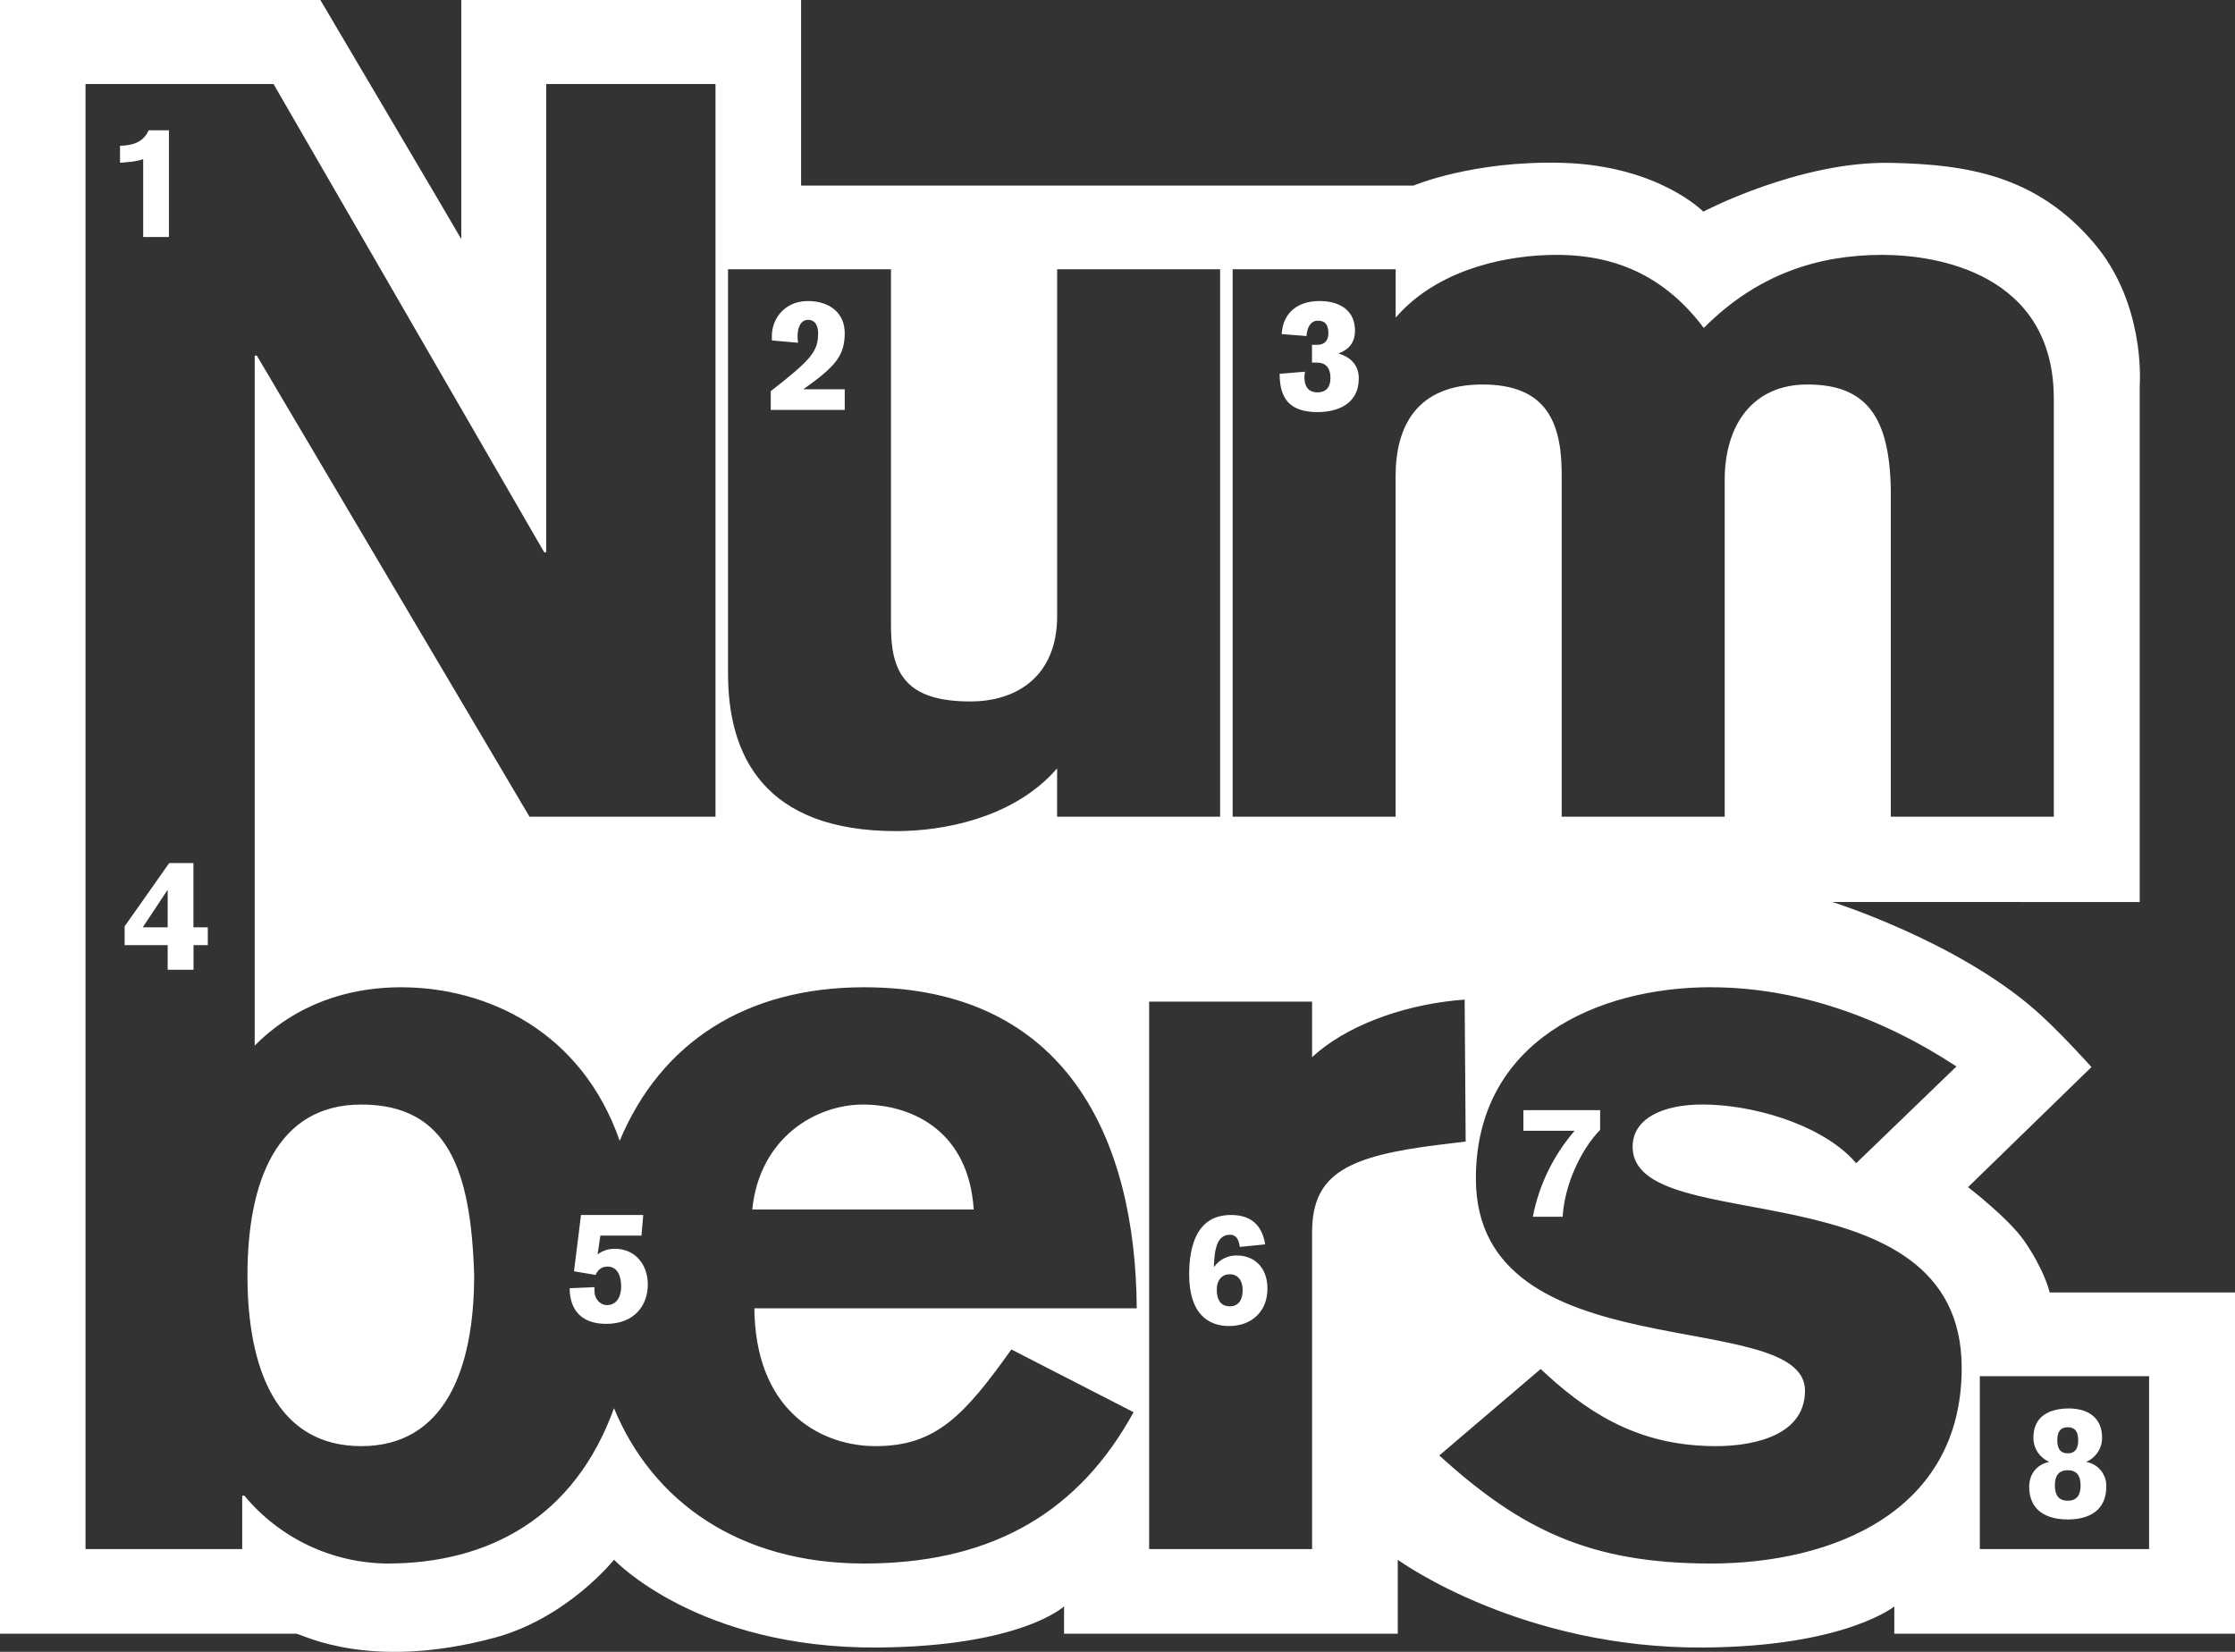 <svg xmlns="http://www.w3.org/2000/svg" width="46" height="34" viewBox="0 0 46 34" fill="none">
    <rect x="0" y="0" width="46" height="34" fill="#333333" stroke="none"/>
    <path fill-rule="evenodd" clip-rule="evenodd" d="M6.593 0L6.607 0.023C6.817 0.378 9.388 4.731 9.491 4.916L9.494 4.922V0H16.488V3.82H29.093C29.093 3.82 30.313 3.3 32.163 3.352C34.133 3.41 35.057 4.356 35.057 4.356C35.057 4.356 37.03 3.317 38.907 3.352C40.483 3.382 41.911 3.61 43.096 5.002C44.142 6.227 44.046 7.836 44.039 7.927V18.567L37.711 18.565C37.711 18.565 40.251 19.363 41.879 20.782C42.376 21.217 42.987 21.898 43.042 21.959L43.046 21.963L40.506 24.435C40.506 24.435 41.334 25.072 41.657 25.534C42.062 26.115 42.174 26.552 42.185 26.599L42.186 26.603H46V33.627H38.988V33.065C38.988 33.065 37.976 33.893 35.058 33.911C31.342 33.933 28.863 32.173 28.77 32.106L28.768 32.104V33.627H21.9V33.065C21.9 33.065 21.015 33.889 18.067 33.911C14.355 33.937 12.638 32.104 12.638 32.104C12.638 32.104 11.676 33.31 10.167 33.713C7.634 34.389 6.274 33.665 6.106 33.628L6.096 33.627H0V0H6.593ZM5.63 1.73H1.76V31.885H4.985V30.784H5.028C5.388 31.218 5.838 31.567 6.346 31.809C6.855 32.05 7.411 32.178 7.974 32.182C10.07 32.182 11.83 31.224 12.637 28.985C13.427 30.899 15.207 32.182 17.784 32.182C20.274 32.182 22.071 31.239 23.235 29.237L23.331 29.067L20.816 27.776C19.848 29.131 19.266 29.766 18.02 29.766C16.97 29.766 15.615 29.121 15.53 27.084L15.526 26.929H23.396C23.374 23.455 21.956 20.321 17.784 20.321C15.353 20.321 13.604 21.455 12.754 23.481C11.97 21.224 10.02 20.321 8.254 20.321C7.407 20.321 6.308 20.534 5.369 21.399L5.242 21.522V7.32H5.286L10.898 16.81H14.726V1.73H11.242V11.367H11.2L5.63 1.73ZM35.214 20.32C32.893 20.32 30.376 21.421 30.376 24.26C30.376 28.264 37.15 26.865 37.15 28.623C37.15 29.64 35.88 29.766 35.322 29.766C33.859 29.766 32.83 29.202 31.839 28.298L31.71 28.178L29.623 29.958C31.301 31.482 32.72 32.182 35.213 32.182C37.709 32.182 40.375 31.122 40.375 28.157C40.375 23.942 33.602 25.53 33.602 23.604C33.602 23.032 34.204 22.734 35.043 22.734C36.049 22.734 37.406 23.122 38.108 23.838L38.204 23.942L40.267 21.951C38.721 20.935 36.977 20.321 35.214 20.321V20.32ZM30.144 20.575C29.025 20.655 27.865 21.039 27.124 21.655L27.005 21.761V20.617H23.651V31.885H27.005V25.361C27.005 24.147 27.757 23.793 29.633 23.561L29.801 23.541L30.166 23.497L30.145 20.575H30.144ZM44.232 28.326H40.748V31.885H44.232V28.326ZM42.584 28.99C42.962 28.993 43.264 29.167 43.264 29.592C43.265 29.696 43.236 29.799 43.179 29.886C43.122 29.974 43.041 30.043 42.946 30.085V30.092C43.063 30.114 43.168 30.178 43.243 30.271C43.317 30.364 43.355 30.481 43.351 30.6C43.351 31.082 43.008 31.275 42.558 31.275C42.107 31.275 41.764 31.082 41.764 30.6C41.764 30.348 41.917 30.145 42.169 30.092V30.085C42.074 30.043 41.993 29.974 41.936 29.886C41.88 29.799 41.85 29.696 41.851 29.592C41.851 29.167 42.152 28.993 42.584 28.99ZM42.558 30.262C42.358 30.262 42.293 30.392 42.293 30.574C42.293 30.758 42.358 30.889 42.558 30.889C42.756 30.889 42.822 30.758 42.822 30.574C42.822 30.393 42.756 30.262 42.558 30.262ZM42.558 29.377C42.427 29.377 42.342 29.447 42.342 29.644C42.342 29.844 42.427 29.914 42.558 29.914C42.689 29.914 42.773 29.844 42.773 29.644C42.773 29.447 42.689 29.377 42.558 29.377ZM7.436 22.735C9.221 22.735 9.694 24.091 9.759 26.251C9.759 28.178 9.156 29.766 7.436 29.766C5.695 29.766 5.093 28.178 5.093 26.251C5.093 24.324 5.695 22.735 7.436 22.735ZM25.335 25.008C25.762 25.008 25.975 25.228 26.04 25.613L25.517 25.665C25.5 25.542 25.463 25.415 25.312 25.415C25.047 25.415 24.994 25.72 24.984 26.07H24.994C25.047 25.996 25.118 25.937 25.2 25.897C25.282 25.858 25.372 25.838 25.463 25.842C25.773 25.842 26.086 26.045 26.086 26.528C26.086 26.992 25.76 27.294 25.298 27.294C24.886 27.294 24.475 27.062 24.475 26.232C24.475 25.655 24.628 25.008 25.335 25.008ZM13.239 25.008L13.202 25.433H12.356L12.3 25.82C12.403 25.741 12.53 25.7 12.66 25.704C13.049 25.704 13.333 26.002 13.333 26.442C13.333 26.852 13.073 27.249 12.477 27.249C11.944 27.249 11.725 26.937 11.725 26.515L12.235 26.493V26.563C12.235 26.75 12.362 26.863 12.49 26.863C12.702 26.863 12.785 26.673 12.785 26.483C12.785 26.258 12.705 26.07 12.503 26.07C12.402 26.07 12.313 26.116 12.258 26.242L11.814 26.167L11.958 25.008H13.238H13.239ZM25.309 26.228C25.154 26.228 25.043 26.344 25.043 26.548C25.043 26.768 25.138 26.888 25.308 26.888C25.488 26.888 25.576 26.763 25.576 26.548C25.576 26.377 25.492 26.228 25.308 26.228H25.309ZM32.933 22.85V23.257C32.554 23.642 32.202 24.364 32.162 25.045H31.548C31.675 24.39 31.972 23.78 32.408 23.275H31.354V22.85H32.934H32.933ZM17.762 22.735C18.7 22.735 19.861 23.213 20.028 24.748L20.041 24.895H15.483C15.633 23.413 16.795 22.735 17.762 22.735ZM3.981 17.764V19.087H4.277V19.454H3.983V19.96H3.451V19.454H2.565V19.067L3.483 17.764H3.981ZM3.451 18.324H3.444L2.938 19.087H3.451V18.324ZM18.338 5.542H14.984V13.867C14.984 15.561 15.736 17.107 18.446 17.107C19.435 17.107 20.78 16.834 21.647 15.936L21.757 15.816V16.81H25.112V5.542H21.758V12.68C21.758 13.908 20.94 14.438 19.972 14.438C18.747 14.438 18.365 13.944 18.34 13.014L18.338 12.913V5.543V5.542ZM38.744 5.246C37.41 5.246 36.164 5.649 35.067 6.75C34.315 5.754 33.346 5.246 32.035 5.246C31.046 5.246 29.701 5.518 28.835 6.417L28.725 6.538V5.542H25.37V16.81H28.724V9.799C28.724 8.783 29.154 7.914 30.509 7.914C31.757 7.914 32.119 8.609 32.141 9.651L32.142 9.757V16.81H35.497V9.883C35.497 8.741 36.077 7.914 37.196 7.914C38.426 7.914 38.889 8.591 38.916 10.081V16.81H42.271V8.21C42.271 5.627 39.862 5.246 38.744 5.246ZM27.158 6.196C27.576 6.196 27.888 6.389 27.888 6.806C27.888 7.072 27.736 7.207 27.553 7.272V7.278C27.801 7.352 27.966 7.517 27.966 7.788C27.966 8.33 27.51 8.482 27.118 8.482C26.548 8.482 26.337 8.208 26.337 7.693L26.861 7.651C26.851 7.688 26.846 7.726 26.847 7.764C26.847 7.925 26.907 8.076 27.117 8.076C27.281 8.076 27.383 7.98 27.383 7.783C27.383 7.561 27.275 7.463 27.105 7.463H27.003V7.097H27.118C27.256 7.097 27.34 7.014 27.34 6.862C27.34 6.725 27.305 6.601 27.122 6.601C26.962 6.601 26.899 6.765 26.89 6.917L26.38 6.876C26.405 6.416 26.733 6.196 27.158 6.196ZM16.624 6.196C17.076 6.196 17.386 6.442 17.386 6.856C17.386 7.336 17.174 7.555 16.543 8.006V8.012H17.386V8.437H15.863V8.051C16.71 7.394 16.838 7.226 16.838 6.859C16.838 6.679 16.759 6.583 16.635 6.583C16.451 6.583 16.415 6.795 16.415 6.924C16.415 6.965 16.418 7.001 16.425 7.055L15.886 7.007V6.915C15.886 6.563 16.148 6.197 16.624 6.197V6.196ZM3.477 2.683V4.879H2.947V3.275C2.807 3.327 2.623 3.339 2.47 3.349V3.001C2.8 2.992 2.963 2.889 3.061 2.682H3.477V2.683Z" fill="white"/>
  </svg>